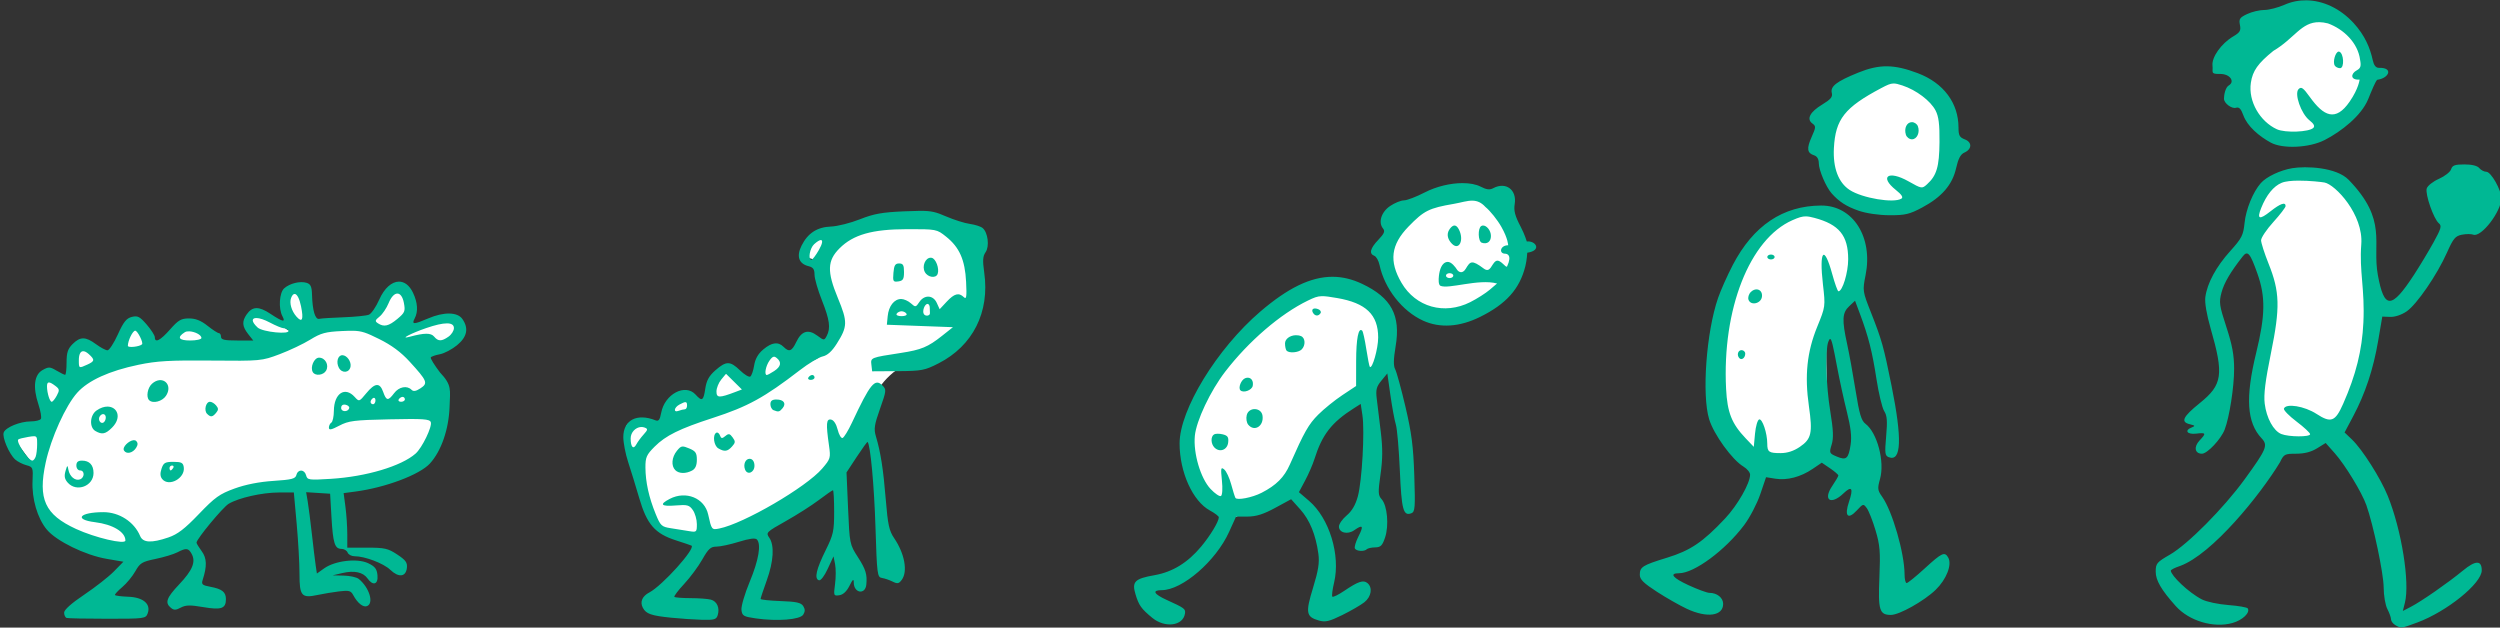 <?xml version="1.0" ?><svg height="202.754mm" viewBox="0 0 807.64 202.754" width="807.64mm" xmlns="http://www.w3.org/2000/svg">
    <rect x="0" y="0" width="807.64" height="202.754" fill="#333333" stroke="none"/>
    <path d="m -5931.244,940.459 c -12.931,-0.153 -35.134,13.986 -41.105,29.295 0,0 -1.544,22.352 11.582,34.281 13.126,11.929 35.261,5.152 50.574,-17.432 15.314,-22.584 -6.242,-43.662 -18.596,-45.92 -0.772,-0.141 -1.593,-0.214 -2.455,-0.225 z m -226.748,36.805 c -14.258,0.015 -30.642,10.852 -38.057,20.107 -8.388,20.444 -3.796,32.346 9.123,43.477 12.919,11.131 43.718,-0.772 50.086,-13.666 6.368,-12.894 5.693,-38.131 -9.92,-47.113 -3.416,-1.965 -7.24,-2.809 -11.232,-2.805 z m 220.961,50.012 c -0.398,-0.01 -0.802,0 -1.211,0.012 -15.8,0.605 -38.769,18.317 -27.865,42.877 12.032,27.1 7.978,35.496 4.311,64.971 -3.668,29.474 5.92,41.346 20.654,42.562 14.027,-2.432 22.457,-14.246 26.832,-22.469 4.375,-8.223 17.305,-48.907 11.066,-82.344 -6.239,-33.437 -15.057,-41.866 -30.371,-45.225 -1.077,-0.236 -2.221,-0.362 -3.416,-0.385 z m -456.106,10.834 c -12.466,-0.057 -27.55,7.782 -36.912,15.123 -28.533,42.21 18.92,58.52 42.432,49.152 23.512,-9.368 22.042,-40.282 10.715,-56.483 -3.894,-5.569 -9.705,-7.763 -16.234,-7.793 z m 184.252,10.123 c -19.206,-0.46 -31.477,20.9 -43.617,50.145 0,0 -4.96,1.101 -6.43,41.271 -1.47,40.171 31.226,51.688 49.289,44.91 18.063,-6.778 6.185,-59.622 12.002,-76.264 5.817,-16.641 26.267,-46.782 0.184,-57.473 -4.076,-1.67 -7.871,-2.505 -11.428,-2.59 z m -487.799,3.824 c -21.553,0.386 -51.433,8.045 -58.291,16.861 -6.858,8.817 7.69,1.149 8.268,12.619 0.577,11.47 9.367,19.066 6.184,35.707 -3.184,16.641 -19.654,14.162 -19.654,14.162 0,0 -9.185,-8.486 -13.777,-6.668 -4.592,1.819 -8.266,22.316 -8.266,22.316 0,0 -6.001,-12.784 -15.59,-9.645 -9.589,3.139 -10.311,22.76 -10.311,22.76 0,0 -8.756,-12.289 -13.287,-10.525 -4.531,1.763 -12.061,17.303 -12.061,17.303 0,0 -12.859,-5.069 -17.267,-2.645 -4.409,2.425 0.734,20.773 0.734,20.773 0,0 2.878,13.611 11.389,28.654 8.511,15.043 16.962,17.965 55.107,8.047 38.146,-9.919 59.024,-59.292 65.147,-70.533 6.123,-11.241 14.144,-19.452 31.166,-24.025 17.022,-4.574 17.329,-12.731 23.574,-32.348 6.245,-19.617 -11.512,-43.2 -33.065,-42.815 z m -278.947,38.277 c -4.09,0.641 -15.609,20.74 -15.609,20.74 l -2.488,0.123 c -6.772,-0.995 -14.568,-0.529 -22.154,1.103 l -4.312,0.215 c 0,0 -7.364,-22.768 -14.678,-20.062 -7.314,2.705 -0.986,21.404 -0.986,21.404 0,0 -10.786,-7.833 -14.994,-9.682 -4.208,-1.849 -6.313,1.444 -5.762,6.809 0.551,5.365 7.514,11.406 7.514,11.406 l -6.025,1.01 c -3.579,0.331 -7.282,0.548 -11.029,0.74 l -24.273,-14.193 -17.834,13.615 -11.924,-15.014 -11.721,22.047 -17.434,-9.287 -4.109,21.189 -14.928,-4.689 2.574,19.871 c -0.8,2.063 -1.559,4.31 -2.25,6.695 l -18.408,6.481 13.926,18.846 1.086,0.361 c 0.365,11.77 3.68,23.658 12.24,32.73 20.589,21.821 60.311,18.43 76.746,-3.518 20.088,-26.825 65.476,-16.77 89.021,-23.127 23.545,-6.357 21.189,-3.652 36.418,-27.141 10.174,-15.692 1.253,-30.291 -9.18,-40.772 5.852,-2.21 9.703,-3.608 10.834,-3.908 9.017,-2.389 13.976,-12.579 12.373,-16.186 -1.603,-3.607 -35.969,6.447 -35.969,6.447 0,0 4.057,-2.975 8.666,-8.295 4.609,-5.32 -1.252,-15.285 -4.959,-15.961 -0.116,-0.021 -0.239,-0.021 -0.371,0 z m 510.746,2.695 c -8.317,-0.073 -18.247,2.429 -29.699,6.82 -24.43,9.368 -48.37,51.357 -53.33,70.754 -4.96,19.397 11.389,36.589 27.492,44.498 0,0 12.98,-3.942 22.838,-11.822 9.858,-7.88 15.185,-33.943 36.309,-50.309 21.124,-16.366 27.981,-34.275 18.307,-48.768 -5.139,-7.699 -12.491,-11.091 -21.916,-11.174 z" fill="#FFFFFF" paint-order="markers stroke fill" transform="translate(148.308,121.032) matrix(0.594,0,0,0.594,1186.158,0.194) translate(4946.073,-1138.21)"/>
    <path d="m -5938.166,934.299 c -4.111,-0.067 -8.186,0.723 -12.027,2.422 -3.52,1.557 -8.483,2.832 -11.029,2.832 -2.546,0 -6.726,0.995 -9.289,2.211 -4.051,1.922 -4.563,2.693 -3.922,5.9 0.625,3.124 0.061,4.088 -3.689,6.301 -6.439,3.799 -11.75,11.292 -11.229,15.84 0.398,3.474 -1.324,4.638 3.93,4.531 5.702,-0.116 8.353,4.208 5.008,6.184 -1.952,1.153 -2.693,5.171 -2.693,7.318 0,2.435 4.252,5.616 6.537,4.891 1.669,-0.53 2.712,0.541 4.002,4.107 2.184,6.039 8.628,11.413 14.883,14.832 6.542,3.576 21.001,2.885 29.371,-1.404 9.015,-4.62 19.905,-13.163 23.608,-22.137 1.74,-4.217 4.263,-10.631 5.088,-10.631 6.245,-0.838 8.926,-6.722 0.711,-6.48 -1.625,10e-6 -2.698,-1.396 -3.33,-4.332 -1.377,-6.393 -4.252,-13.388 -10.404,-20.062 -7.264,-7.881 -16.479,-12.175 -25.523,-12.322 z m 6.936,11.885 c 1.411,0.024 2.95,0.234 4.658,0.664 8.57,3.117 16.326,10.596 17.496,19.809 0.65,3.432 0.281,4.594 -1.812,5.715 -3.246,1.737 -3.751,5.368 1.543,5.047 0,0 -0.441,4.737 -5.379,11.93 -7.69,11.201 -14.188,7.963 -21.703,-2.502 -3.588,-4.996 -4.63,-5.727 -6.09,-4.268 -2.474,2.474 1.344,13.392 5.951,17.016 2.355,1.852 3.003,3.134 2.062,4.074 -2.306,2.306 -15.328,2.804 -19.818,0.758 -9.101,-4.146 -15.69,-15.103 -14.154,-25.344 0.969,-6.464 3.835,-10.493 12.221,-17.285 11.541,-6.784 15.148,-15.777 25.025,-15.613 z m 10.469,15.996 c -1.716,0.175 -3.335,5.6 -2.086,7.621 0.479,0.775 1.774,1.41 2.877,1.41 2.464,0 2.057,-8.17 -0.447,-8.992 -0.114,-0.038 -0.229,-0.051 -0.344,-0.039 z m -245.6,8.01 c -5.031,-0.046 -9.882,1.1 -15.641,3.432 -11.845,4.796 -15.333,7.495 -14.383,11.129 0.539,2.063 -0.634,3.465 -5.219,6.234 -6.676,4.032 -8.679,7.875 -5.367,10.297 2.002,1.464 1.97,2.05 -0.383,7.307 -2.828,6.316 -2.5,8.797 1.322,10.01 1.658,0.526 2.553,2.053 2.572,4.385 0.031,3.739 3.895,12.808 6.92,16.242 4.043,4.59 8.104,7.21 14.715,9.494 4.217,1.457 10.908,2.437 16.816,2.463 8.498,0.038 10.87,-0.52 17.691,-4.156 10.73,-5.719 16.507,-12.398 18.525,-21.416 1.149,-5.134 2.435,-7.581 4.451,-8.469 4.215,-1.856 4.365,-5.661 0.283,-7.213 -2.851,-1.084 -3.434,-2.153 -3.424,-6.336 0.018,-13.448 -8.148,-24.379 -22.166,-29.672 -6.473,-2.444 -11.684,-3.684 -16.715,-3.73 z m 3.43,9.346 c 1.35,-0.038 2.757,0.357 4.984,1.092 7.48,2.469 15.236,8.326 17.971,13.572 1.715,3.29 2.243,7.514 2.152,17.223 -0.126,13.425 -1.542,18.2 -6.807,22.965 -2.698,2.441 -2.886,2.409 -10.08,-1.65 -10.923,-6.164 -16.041,-2.628 -6.832,4.721 3.183,2.54 4.112,3.996 3,4.703 -4.118,2.617 -21.346,-0.271 -28.129,-4.715 -6.146,-4.027 -9.155,-12.008 -8.584,-22.766 0.838,-15.776 5.831,-22.101 25.781,-32.658 3.165,-1.675 4.807,-2.438 6.543,-2.486 z m 10.111,21.023 c -2.796,0 -4.391,3.337 -3.275,6.854 0.433,1.363 1.908,2.481 3.275,2.481 2.784,0 4.501,-3.811 3.221,-7.146 -0.462,-1.203 -1.911,-2.188 -3.221,-2.188 z m 300.492,22.994 c -5.221,0 -6.57,0.491 -7.252,2.641 -0.461,1.452 -3.442,3.792 -6.625,5.199 -3.182,1.408 -6.163,3.749 -6.625,5.203 -0.969,3.054 3.75,16.613 6.607,18.984 1.652,1.371 1.224,2.885 -2.965,10.455 -2.694,4.868 -7.448,12.759 -10.565,17.537 -12.289,18.843 -16.237,18.873 -19.662,0.152 -3.232,-17.666 5.543,-29.695 -15.859,-51.781 -6.762,-6.978 -23.448,-7.548 -30.668,-6.346 -6.614,1.101 -14.078,4.646 -17.158,8.146 -4.215,4.791 -8.058,14.228 -8.812,21.645 -0.682,6.708 -1.503,8.318 -7.803,15.299 -7.653,8.48 -12.507,17.454 -13.525,25.008 -0.403,2.987 0.681,9.434 2.861,17.012 7.271,25.272 6.49,30.664 -5.883,40.648 -9.309,7.512 -10.59,10.287 -5.326,11.531 2.797,0.661 2.958,0.933 1,1.686 -4.226,1.624 -2.614,3.972 2.332,3.394 5.451,-0.636 5.627,-0.274 1.832,3.766 -3.227,3.435 -2.54,7.152 1.322,7.152 2.927,0 10.354,-7.885 12.381,-13.146 2.574,-6.68 5.133,-23.119 5.133,-32.975 0,-7.488 -1.023,-13.016 -4.215,-22.783 -3.844,-11.766 -4.076,-13.415 -2.635,-18.803 1.396,-5.22 4.843,-11.088 11.488,-19.555 2.73,-3.479 4.064,-1.925 8.055,9.385 4.437,12.573 4.274,22.65 -0.693,42.992 -5.965,24.429 -5.109,37.944 2.949,46.522 3.579,3.81 2.748,5.816 -9.246,22.311 -11.423,15.71 -30.923,35.361 -40.639,40.953 -7.126,4.101 -7.704,4.794 -7.717,9.234 -0.014,4.713 3.019,9.925 10.906,18.736 7.25,8.1 20.56,12.075 30.816,9.203 5.482,-1.535 9.78,-5.618 8.35,-7.932 -0.368,-0.596 -5.119,-1.421 -10.557,-1.832 -5.438,-0.411 -11.906,-1.787 -14.375,-3.059 -7.503,-3.864 -16.802,-13.023 -16.926,-15.643 -0.023,-0.493 2.207,-1.632 4.957,-2.529 17.598,-6.371 43.782,-38.821 54.438,-56.459 2.076,-4.353 2.586,-4.621 8.799,-4.621 4.456,0 8.125,-0.944 11.312,-2.914 l 4.719,-2.916 4.955,5.582 c 5.626,6.34 14.716,21.287 17.18,28.248 3.801,10.741 9.379,37.244 9.402,44.668 0.014,4.457 0.908,9.691 2.018,11.818 1.095,2.1 1.99,4.622 1.99,5.602 0,0.98 1.051,2.391 2.334,3.139 3.154,1.837 3.168,1.837 11.949,-1.424 16.153,-5.998 35.051,-21.285 35.051,-28.354 0,-5.615 -3.366,-5.554 -10.318,0.189 -7.871,6.503 -22.482,16.661 -28.266,19.652 l -4.338,2.244 1.127,-4.434 c 2.796,-10.992 -1.804,-39.659 -9.344,-58.213 -3.907,-9.616 -13.82,-25.232 -19.402,-30.566 l -4.055,-3.875 4.697,-8.846 c 6.565,-12.363 10.934,-25.561 13.564,-40.973 l 2.25,-13.191 4.314,0.162 c 2.571,0.097 6.174,-1.112 8.918,-2.992 5.536,-3.793 16.601,-19.935 21.99,-32.078 3.358,-7.566 4.489,-8.921 8.037,-9.631 2.271,-0.454 5.071,-0.464 6.223,-0.022 4.287,1.645 15.258,-12.601 15.271,-19.822 0.01,-4.453 -5.637,-14.387 -8.172,-14.387 -1.195,0 -2.919,-0.9 -3.832,-2 -1.054,-1.27 -3.998,-2 -8.072,-2 z m -90.236,8.818 c 6.033,-0.028 12.551,0.736 14.105,1.014 5.842,1.045 21.283,17.435 20.027,33.603 -1.147,14.772 2.011,24.203 1.146,42.564 -0.71,15.063 -4.05,28.48 -11.008,44.213 -4.296,9.715 -6.61,10.589 -14.479,5.471 -6.536,-4.252 -16.673,-5.897 -17.729,-2.879 -0.283,0.809 2.807,3.979 6.865,7.043 4.059,3.064 7.379,6.152 7.379,6.861 0,1.606 -11.609,1.546 -15.658,-0.082 -4.268,-1.716 -8.076,-8.688 -9.035,-16.539 -0.604,-4.942 0.306,-12.301 3.389,-27.422 5.074,-24.885 4.851,-33.363 -1.275,-48.662 -2.247,-5.613 -4.086,-11.354 -4.086,-12.758 0,-1.403 2.999,-5.865 6.666,-9.914 3.667,-4.049 6.668,-7.954 6.668,-8.68 0,-2.38 -2.863,-1.388 -8.203,2.842 -6.104,4.834 -7.52,4.336 -5.078,-1.785 2.832,-7.099 6.732,-11.897 11.146,-13.713 2.094,-0.861 5.538,-1.161 9.158,-1.178 z m -454.695,1.346 c -6.506,0.01 -14.16,1.784 -20.562,5.086 -4.583,2.364 -9.661,4.299 -11.283,4.299 -1.622,0 -4.987,1.369 -7.479,3.043 -4.842,3.252 -6.636,8.951 -3.867,12.287 1.192,1.436 0.634,2.763 -2.57,6.115 -4.451,4.658 -5.176,7.558 -2.176,8.709 1.055,0.405 2.324,2.635 2.818,4.957 2.75,12.91 12.327,25.14 23.748,30.326 9.127,4.144 19.809,3.443 30.887,-2.027 14.302,-7.063 21.616,-15.254 24.688,-27.652 0.851,-3.433 1.021,-7.281 1.021,-7.281 8.263,-1.257 4.519,-6.705 -0.244,-6.109 0,0 -1.109,-3.809 -3.32,-8.016 -3.111,-5.918 -3.848,-8.715 -3.256,-12.363 1.263,-7.781 -4.825,-12.277 -11.668,-8.615 -1.902,1.018 -3.66,0.81 -6.783,-0.805 -2.56,-1.324 -6.049,-1.957 -9.953,-1.953 z m 5.631,9.543 c 2.377,0.089 4.604,0.952 6.84,3.418 2.599,2.103 6.519,6.999 8.711,10.879 3.642,6.446 3.664,9.953 3.664,9.953 -4.346,0 -5.22,4.498 -1.701,4.588 0.967,0.025 4.056,0.522 1.131,6.898 -0.585,1.276 -3.747,-4.333 -6.144,-2.857 -2.397,1.475 -2.909,6.787 -6.57,4.041 -6.649,-4.987 -7.343,-3.9 -9.807,0.15 -1.809,2.974 -3.922,1.756 -4.811,0.318 -0.617,-0.999 -2.983,-4.332 -5.17,-4.082 -3.134,0.358 -4.226,4.443 -4.584,7.576 -0.248,2.172 -0.263,4.707 0.736,5.375 4.338,2.108 20.775,-3.949 30.885,-1.211 l -4,3.416 c -2.2,1.879 -6.966,4.907 -10.594,6.73 -14.077,7.074 -29.623,2.713 -37.355,-10.48 -6.92,-11.808 -5.803,-20.765 3.826,-30.672 8.398,-8.641 11.099,-9.989 24.691,-12.324 3.891,-0.668 7.195,-1.831 10.252,-1.717 z m 189.496,2.652 c -20.829,0.072 -36.97,10.918 -48.123,32.338 -2.966,5.697 -6.577,13.797 -8.025,18 -6.373,18.493 -8.873,52.6 -4.828,65.877 2.516,8.257 12.527,22.089 18.621,25.727 2.017,1.204 3.664,3.205 3.654,4.447 -0.027,4.703 -6.823,16.598 -13.605,23.816 -12.057,12.83 -18.849,17.423 -31.49,21.301 -13.451,4.126 -14.891,5.029 -14.891,9.33 0,2.494 2.048,4.524 9.314,9.225 5.123,3.314 12.474,7.496 16.334,9.293 10.945,5.096 19.684,3.893 19.684,-2.707 0,-3.335 -3.319,-6 -7.473,-6 -1.273,0 -6.397,-1.882 -11.387,-4.182 -8.614,-3.97 -10.619,-6.484 -5.172,-6.484 8.285,0 25.239,-12.538 35.492,-26.246 3.071,-4.106 6.999,-11.632 8.729,-16.725 l 3.144,-9.26 5.082,0.811 c 6.374,1.016 13.752,-0.922 20.225,-5.314 l 5.004,-3.397 4.502,3.064 c 2.476,1.686 4.502,3.431 4.512,3.879 0.01,0.448 -1.5,3.04 -3.346,5.76 -5.213,7.682 -0.75,10.581 6.135,3.984 4.534,-4.344 5.507,-2.846 2.984,4.604 -2.623,7.748 -0.621,9.954 4.258,4.689 3.463,-3.737 3.589,-3.765 5.461,-1.205 1.054,1.441 3.176,6.836 4.717,11.988 2.413,8.065 2.707,11.644 2.107,25.744 -0.754,17.753 0.03,20.289 6.268,20.289 4.555,0 18.001,-7.54 24.303,-13.627 5.901,-5.7 9.029,-13.682 6.871,-17.537 -1.905,-3.403 -3.417,-2.711 -12.738,5.83 -4.802,4.4 -9.244,8 -9.871,8 -0.627,0 -1.139,-2.035 -1.139,-4.523 0,-11.589 -6.622,-34.588 -12.221,-42.451 -2.476,-3.478 -2.587,-4.43 -1.125,-9.65 2.637,-9.418 -1.525,-25.167 -7.928,-29.996 -2.26,-1.705 -3.309,-5.237 -5.365,-18.082 -1.406,-8.78 -3.476,-20.164 -4.601,-25.297 -2.884,-13.151 -2.679,-16.985 1.103,-20.539 l 3.199,-3.004 2.654,7.106 c 4.621,12.369 6.699,20.55 8.979,35.363 1.22,7.924 3.119,15.823 4.221,17.553 1.576,2.476 1.803,5.382 1.07,13.656 -0.822,9.29 -0.66,10.614 1.4,11.404 6.892,2.645 7.381,-9.807 1.525,-38.871 -4.279,-21.24 -5.308,-24.904 -11.176,-39.785 -4.596,-11.655 -4.627,-11.878 -2.932,-20.408 4.103,-20.642 -6.877,-37.847 -24.117,-37.787 z m -490.426,2.889 c -2.199,0.014 -4.872,0.109 -8.291,0.256 -12.071,0.518 -16.535,1.319 -24.143,4.334 -5.133,2.034 -12.185,3.807 -15.672,3.938 -7.573,0.284 -12.669,3.594 -16.074,10.44 -2.854,5.738 -1.475,9.783 3.785,11.104 2.545,0.639 3.295,1.697 3.295,4.648 0,2.101 1.8,8.352 4,13.891 4.243,10.682 4.857,15.239 2.617,19.424 -1.358,2.537 -1.448,2.534 -5.18,-0.225 -4.885,-3.611 -8.523,-2.487 -11.371,3.516 -2.407,5.072 -3.903,5.638 -6.924,2.617 -2.917,-2.917 -6.393,-2.459 -11.045,1.455 -2.802,2.357 -4.372,5.121 -4.943,8.697 -0.461,2.883 -1.411,5.595 -2.111,6.027 -0.7,0.433 -3.2,-1.079 -5.555,-3.361 -5.349,-5.184 -7.536,-5.198 -13.371,-0.074 -3.506,3.079 -4.861,5.526 -5.531,10 -0.994,6.628 -1.767,7.108 -5.252,3.258 -5.636,-6.228 -16.817,-0.331 -18.732,9.879 -0.724,3.857 -1.406,4.758 -3.098,4.088 -10.094,-4.001 -17.503,-0.137 -17.504,9.129 -2e-4,3.063 1.184,9.17 2.633,13.57 1.449,4.4 4.159,13.217 6.021,19.594 4.191,14.349 8.521,19.328 20.012,23.012 4.4,1.41 8.194,2.695 8.432,2.856 2.299,1.551 -15.909,21.778 -22.904,25.443 -3.945,2.067 -5.267,5.176 -3.559,8.369 1.773,3.314 4.519,4.276 15.363,5.383 v 0 c 5.133,0.524 12.743,1.039 16.91,1.147 6.5,0.168 7.696,-0.183 8.422,-2.471 1.248,-3.934 -0.353,-7.604 -3.711,-8.504 -1.626,-0.436 -6.605,-0.8 -11.066,-0.811 -4.461,-0.01 -8.408,-0.314 -8.77,-0.676 -0.362,-0.361 2.012,-3.511 5.273,-7 3.261,-3.488 7.713,-9.492 9.895,-13.342 3.314,-5.848 4.585,-7 7.721,-7 2.065,0 7.548,-1.182 12.184,-2.625 5.618,-1.748 8.873,-2.178 9.762,-1.289 2.502,2.502 1.034,11.235 -3.873,23.025 -2.696,6.479 -4.718,13.374 -4.492,15.322 0.372,3.202 1.116,3.644 7.744,4.6 11.753,1.694 24.125,0.721 25.855,-2.033 1.067,-1.696 1.067,-2.972 0,-4.668 -1.164,-1.851 -3.711,-2.413 -12.326,-2.721 -5.973,-0.213 -10.859,-0.74 -10.859,-1.172 0,-0.432 1.499,-4.943 3.332,-10.025 3.766,-10.44 4.275,-19.144 1.361,-23.305 -1.899,-2.711 -1.56,-3.051 9,-8.979 6.035,-3.388 14.135,-8.553 18,-11.479 3.865,-2.926 7.314,-5.32 7.666,-5.32 0.352,0 0.641,5.246 0.641,11.656 0,10.613 -0.414,12.491 -4.627,21.018 -5.1,10.322 -6.251,15.388 -3.699,16.293 0.995,0.353 2.955,-2.168 4.828,-6.211 l 3.154,-6.805 0.852,4.262 c 0.469,2.345 0.462,7.21 -0.016,10.81 -0.841,6.336 -0.767,6.53 2.318,6.094 2.07,-0.293 4.005,-2.087 5.519,-5.117 1.806,-3.615 2.334,-4.027 2.334,-1.83 0,5.854 6.306,6.871 6.846,1.105 0.518,-5.535 -0.327,-8.265 -4.635,-14.951 -4.395,-6.822 -4.471,-7.193 -5.303,-26.461 l -0.844,-19.541 5.561,-8.459 c 3.058,-4.652 5.712,-8.306 5.896,-8.121 1.526,1.526 3.581,23.687 4.289,46.242 0.814,25.953 0.99,27.34 3.523,27.736 1.467,0.23 4.077,1.12 5.801,1.978 2.649,1.32 3.423,1.167 5,-0.99 3.313,-4.531 1.547,-14.212 -4.117,-22.559 -2.777,-4.093 -3.483,-7.331 -4.611,-21.158 -1.343,-16.458 -2.798,-25.749 -5.369,-34.324 -1.185,-3.951 -0.838,-6.249 2.254,-14.982 3.476,-9.817 3.539,-10.428 1.322,-12.645 -4.113,-4.113 -6.628,-1.052 -16.58,20.188 -2.035,4.343 -4.34,8.108 -5.123,8.365 -0.783,0.257 -1.983,-1.79 -2.666,-4.549 -0.762,-3.075 -2.146,-5.188 -3.576,-5.461 -2.631,-0.502 -2.843,2.131 -1.137,14.117 0.96,6.746 0.809,7.258 -3.689,12.514 -8.687,10.149 -42.671,29.951 -55.963,32.609 -4.141,0.828 -4.216,0.736 -6.061,-7.615 -1.978,-8.955 -12.068,-13.066 -20.883,-8.508 -5.873,3.037 -4.782,4.255 3.219,3.592 6.338,-0.526 7.4,-0.238 9.332,2.521 1.199,1.712 2.182,5.146 2.182,7.631 0,4.358 -0.154,4.492 -4.334,3.791 -2.383,-0.4 -6.787,-1.103 -9.787,-1.562 -5.075,-0.778 -5.652,-1.318 -8.285,-7.754 -3.672,-8.977 -5.521,-17.368 -5.561,-25.252 -0.029,-5.574 0.574,-6.941 5.023,-11.391 6.015,-6.015 13.535,-9.721 31.617,-15.582 19.043,-6.172 27.999,-11.087 47.307,-25.959 4.756,-3.664 10.359,-7.037 12.447,-7.496 2.58,-0.567 5.018,-2.762 7.609,-6.848 5.975,-9.422 6.04,-11.9 0.643,-24.938 -5.961,-14.4 -5.763,-20.329 0.906,-26.998 7.466,-7.466 17.724,-10.385 36.621,-10.424 16.099,-0.033 16.239,-0.01 21.332,4.053 7.269,5.793 10.295,12.623 10.891,24.582 0.407,8.172 0.182,9.694 -1.232,8.332 -2.727,-2.627 -5.162,-1.985 -9.305,2.449 l -3.844,4.115 -1.572,-3.449 c -1.976,-4.337 -6.741,-4.561 -9.488,-0.447 -1.919,2.873 -2.114,2.901 -4.602,0.666 -1.428,-1.283 -3.807,-2.334 -5.285,-2.334 -3.768,0 -6.78,3.843 -7.314,9.334 l -0.453,4.666 17.971,0.668 17.973,0.666 -5.973,4.74 c -7.627,6.054 -11.256,7.561 -22.314,9.26 -16.581,2.547 -16.521,2.522 -16.066,6.455 l 0.41,3.545 14,-0.092 c 12.956,-0.086 14.607,-0.402 22.139,-4.254 18.67,-9.547 27.873,-27.843 24.818,-49.336 -0.934,-6.573 -0.781,-8.93 0.727,-11.082 2.216,-3.164 1.293,-10.765 -1.6,-13.166 -1.015,-0.843 -4.149,-1.851 -6.965,-2.242 -2.816,-0.391 -8.655,-2.234 -12.976,-4.096 -5.442,-2.345 -7.779,-3.05 -14.377,-3.008 z m 482.203,3.014 c 1.29,0.035 2.669,0.319 4.52,0.81 13.422,3.569 18.348,9.607 18.348,22.488 0,7.268 -3.092,17.445 -5.301,17.445 -0.444,0 -1.973,-4.25 -3.396,-9.445 -4.42,-16.134 -7.174,-12.97 -5.024,5.769 1.367,11.914 1.356,11.995 -3.123,22.982 -5.569,13.659 -6.906,26.493 -4.508,43.227 2.088,14.571 1.362,17.79 -4.975,22.096 -3.312,2.251 -6.776,3.371 -10.428,3.371 -6.403,0 -7.244,-0.606 -7.254,-5.223 -0.012,-5.67 -2.701,-13.651 -4.41,-13.09 -0.87,0.286 -1.881,3.758 -2.248,7.715 l -0.666,7.193 -4.412,-4.631 c -7.611,-7.99 -10.002,-14.038 -10.656,-26.945 -2.193,-43.301 12.799,-81.423 36.053,-91.678 3.429,-1.512 5.331,-2.144 7.48,-2.086 z m -191.264,4.961 c -0.818,0.01 -1.675,0.655 -2.559,1.863 -2.214,3.027 -0.789,6.078 1.225,8.092 3.922,3.922 6.742,-2.203 3.662,-7.957 -0.731,-1.365 -1.51,-2.003 -2.328,-1.998 z m 15.391,0.01 c -0.287,0.028 -0.566,0.119 -0.828,0.281 -1.956,1.209 -1.739,8.358 0.275,9.061 2.894,1.01 5,-0.537 5,-3.672 -10e-5,-3.004 -2.436,-5.868 -4.447,-5.67 z m -360.025,7.896 c 1.198,-0.035 0.964,1.891 -1.031,5.385 -1.672,2.928 -3.489,5.324 -4.039,5.334 -2.009,0.021 -0.932,-6.304 1.438,-8.449 1.679,-1.519 2.914,-2.248 3.633,-2.27 z m 516.766,7.877 c -1.1,0 -2,0.601 -2,1.334 0,0.733 0.9,1.332 2,1.332 1.1,0 2,-0.599 2,-1.332 0,-0.733 -0.9,-1.334 -2,-1.334 z m -457.051,1.728 c -2.84,0.059 -4.817,4.617 -3.119,7.789 1.583,2.958 6.053,3.6 6.967,1 1.02,-2.904 -0.999,-8.303 -3.269,-8.74 -0.196,-0.038 -0.389,-0.053 -0.578,-0.049 z m -17.119,3.123 c -2.129,0 -2.751,1.028 -3.086,5.104 -0.384,4.667 -0.157,5.068 2.666,4.668 2.555,-0.362 3.086,-1.242 3.086,-5.105 0,-3.778 -0.507,-4.666 -2.666,-4.666 z m 299.41,5.285 c 1.1,0 2,0.599 2,1.332 0,0.733 -0.9,1.334 -2,1.334 -1.1,0 -2,-0.601 -2,-1.334 0,-0.733 0.9,-1.332 2,-1.332 z m -63.639,1.965 c -11.882,-0.037 -24.362,6.1 -39.334,18.926 -23.578,20.199 -43.895,53.381 -43.895,71.691 0,15.654 7.162,31.466 16.539,36.516 2.637,1.42 4.795,3.075 4.795,3.678 -10e-5,2.289 -4.566,9.868 -9.561,15.867 -7.326,8.8 -15.59,13.879 -25.391,15.605 -10.773,1.898 -12.413,3.527 -10.377,10.322 1.822,6.082 3.123,7.918 9.096,12.844 6.883,5.677 16.67,4.488 17.807,-2.164 0.454,-2.656 -0.094,-3.072 -9.908,-7.535 -7.109,-3.233 -8.146,-5.302 -2.666,-5.322 11.16,-0.04 29.404,-15.824 36.578,-31.646 l 3.781,-8.34 6.32,-0.029 c 4.667,-0.022 8.586,-1.262 14.986,-4.736 l 8.666,-4.703 4.92,5.482 c 5.189,5.782 8.498,13.875 9.902,24.221 0.652,4.803 -0.014,9.043 -2.902,18.459 -4.189,13.656 -3.801,15.809 3.207,17.818 3.472,0.996 5.621,0.49 12.664,-2.977 4.665,-2.297 10.072,-5.424 12.014,-6.951 3.837,-3.018 4.647,-7.997 1.699,-10.443 -2.225,-1.846 -5.052,-0.901 -12.598,4.213 -3.168,2.147 -6.085,3.577 -6.482,3.18 -0.398,-0.398 0.021,-3.83 0.932,-7.627 3.58,-14.921 -2.574,-35.034 -13.607,-44.478 l -5.521,-4.729 3.393,-6.35 c 1.867,-3.492 4.149,-8.75 5.07,-11.684 4.187,-13.325 9.336,-19.934 21.566,-27.684 l 3.588,-2.273 0.932,6.207 c 1.29,8.606 -0.231,35.647 -2.475,43.984 -1.265,4.7 -3.203,8.031 -6.078,10.451 -2.322,1.954 -4.223,4.658 -4.223,6.01 0,3.425 4.674,4.585 8.283,2.057 4.718,-3.304 5.308,-2.48 2.361,3.295 -1.509,2.958 -2.387,5.958 -1.949,6.666 0.924,1.496 5.095,1.721 6.467,0.35 0.516,-0.516 2.561,-0.966 4.543,-1 2.997,-0.051 3.905,-0.96 5.394,-5.395 2.178,-6.486 1.197,-17.395 -1.871,-20.785 -1.941,-2.145 -2.009,-3.678 -0.606,-13.565 1.177,-8.29 1.21,-14.202 0.135,-23.066 -0.795,-6.555 -1.774,-14.618 -2.178,-17.918 -0.614,-5.024 -0.208,-6.64 2.5,-9.938 l 3.234,-3.938 1.691,11.912 c 0.93,6.552 2.26,13.724 2.955,15.938 0.695,2.214 1.668,13.45 2.164,24.971 0.919,21.361 1.874,24.903 6.264,23.219 1.992,-0.764 2.166,-2.993 1.596,-20.512 -0.513,-15.76 -1.464,-23.168 -4.809,-37.402 -2.294,-9.762 -4.807,-18.939 -5.584,-20.391 -1.01,-1.886 -0.941,-5.45 0.24,-12.479 2.835,-16.87 -2.317,-26.462 -18.26,-33.994 -5.332,-2.519 -10.609,-3.812 -16.01,-3.828 z m -507.875,2.633 c -3.794,0.063 -7.838,3.445 -10.668,9.844 -1.738,3.931 -4.255,7.595 -5.592,8.141 -1.336,0.546 -7.528,1.177 -13.762,1.4 -6.233,0.224 -12.2,0.608 -13.26,0.854 -2.188,0.507 -3.671,-4.465 -3.916,-13.131 -0.124,-4.393 -0.746,-5.763 -2.922,-6.453 -3.509,-1.114 -9.221,0.29 -12.236,3.008 -2.629,2.369 -3.171,10.967 -0.953,15.111 1.897,3.545 0.285,3.229 -6.498,-1.272 -6.338,-4.205 -9.816,-4.121 -12.922,0.312 -2.668,3.809 -2.464,6.538 0.803,10.691 l 2.764,3.512 h -8.764 c -6.901,0 -8.764,-0.425 -8.764,-2 0,-1.1 -0.516,-2 -1.148,-2 -0.632,0 -3.415,-1.8 -6.184,-4 -3.587,-2.85 -6.481,-4 -10.07,-4 -4.298,0 -5.811,0.88 -10.318,6 -5.298,6.019 -8.279,7.54 -8.279,4.223 0,-0.978 -1.982,-4.073 -4.406,-6.877 -3.781,-4.374 -4.933,-4.967 -8.107,-4.17 -2.937,0.737 -4.505,2.706 -7.606,9.543 -2.148,4.738 -4.684,8.615 -5.635,8.615 -0.95,0 -3.761,-1.501 -6.246,-3.334 -5.675,-4.187 -8.586,-4.2 -12.726,-0.061 -2.61,2.61 -3.273,4.635 -3.273,10 0,3.7 -0.356,6.727 -0.793,6.727 -0.437,0 -2.558,-1.042 -4.713,-2.314 -3.552,-2.098 -4.257,-2.125 -7.539,-0.291 -4.565,2.55 -5.386,9.279 -2.275,18.645 1.2,3.613 1.803,7.182 1.34,7.932 -0.463,0.75 -2.926,1.363 -5.473,1.363 -5.809,0 -13.656,3.202 -14.734,6.012 -0.971,2.53 2.914,11.692 6.231,14.693 1.286,1.164 4.018,2.564 6.07,3.113 3.591,0.96 3.717,1.285 3.379,8.584 -0.449,9.689 2.653,20.273 7.738,26.41 5.189,6.262 20.843,13.924 32.555,15.936 l 9.117,1.566 -5.111,5.234 c -2.811,2.879 -10.063,8.563 -16.117,12.633 -7.059,4.745 -11.006,8.272 -11.006,9.832 0,1.337 0.615,2.631 1.365,2.875 0.751,0.244 10.732,0.445 22.18,0.445 20.231,0 20.844,-0.083 21.9,-2.936 1.877,-5.069 -2.426,-8.751 -10.56,-9.037 -3.796,-0.134 -7.048,-0.557 -7.227,-0.941 -0.179,-0.384 1.609,-2.325 3.973,-4.314 2.364,-1.989 5.562,-5.867 7.107,-8.617 2.525,-4.492 3.64,-5.171 10.98,-6.688 4.494,-0.928 9.816,-2.538 11.826,-3.578 4.892,-2.53 6.091,-2.393 7.854,0.9 2.3,4.297 0.421,8.854 -6.795,16.484 -6.965,7.365 -7.902,9.989 -4.559,12.764 1.66,1.378 2.678,1.36 5.399,-0.096 2.698,-1.444 5.085,-1.498 12.236,-0.273 9.818,1.682 12.32,0.801 12.32,-4.336 0,-3.862 -2.099,-5.529 -8.445,-6.715 -4.452,-0.832 -4.992,-1.321 -4.193,-3.787 2.419,-7.469 2.271,-11.771 -0.535,-15.566 -1.555,-2.103 -2.826,-4.194 -2.826,-4.648 0,-1.944 14.307,-19.236 17.49,-21.139 5.446,-3.255 18.262,-6.144 27.256,-6.144 h 8.185 l 1.543,17 c 0.849,9.35 1.545,21.621 1.535,27.267 -0.011,11.994 1.129,13.331 9.793,11.473 3.042,-0.652 8.321,-1.531 11.732,-1.953 5.324,-0.658 6.409,-0.381 7.658,1.953 2.358,4.405 5.41,6.867 7.512,6.061 3.913,-1.502 1.3,-10.117 -4.488,-14.801 -1.133,-0.917 -4.795,-1.725 -8.139,-1.799 l -6.078,-0.135 5.332,-1.254 c 6.479,-1.523 11.275,-0.49 13.684,2.949 2.957,4.222 5.887,3.267 5.402,-1.762 -0.333,-3.456 -1.364,-4.781 -5.086,-6.547 -5.901,-2.799 -18.019,-1.377 -23.889,2.803 l -3.975,2.83 -0.648,-4.377 c -0.357,-2.406 -1.286,-10.074 -2.066,-17.041 -0.78,-6.967 -1.803,-14.954 -2.273,-17.748 l -0.856,-5.08 6.519,0.414 6.521,0.414 0.729,12.666 c 0.821,14.29 1.779,17.334 5.457,17.334 1.411,0 2.91,0.9 3.332,2 0.422,1.1 2.108,2 3.746,2 5.62,0 15.768,3.85 19.453,7.381 4.543,4.353 8.463,3.924 9.031,-0.986 0.341,-2.942 -0.596,-4.252 -5.234,-7.322 -5.019,-3.322 -6.851,-3.74 -16.414,-3.74 h -10.766 v -7.332 c 0,-4.033 -0.447,-10.707 -0.992,-14.83 l -0.992,-7.496 6.447,-0.856 c 16.372,-2.172 34.938,-9.173 40.508,-15.275 6.166,-6.756 10.277,-18.693 10.67,-30.986 0.294,-9.193 1.362,-11.556 -5.213,-18.506 -3.064,-4.005 -5.32,-7.686 -5.014,-8.182 0.306,-0.495 2.529,-1.27 4.939,-1.723 2.411,-0.452 6.617,-2.663 9.348,-4.914 5.509,-4.541 6.449,-9.187 2.889,-14.27 -2.684,-3.832 -10.067,-3.95 -18.59,-0.297 -7.834,3.358 -9.139,3.374 -7.381,0.088 2.006,-3.748 1.696,-8.668 -0.887,-14.084 -1.961,-4.112 -4.76,-6.07 -7.711,-6.021 z m 738.623,4.221 c -1.046,-0.072 -2.239,0.364 -3.301,1.426 -1.16,1.16 -1.707,3.049 -1.236,4.275 1.264,3.294 6.755,2.041 7.281,-1.662 0.339,-2.389 -1,-3.919 -2.744,-4.039 z m -739.426,2.272 c 1.566,-0.014 2.941,1.691 3.584,5.119 0.839,4.472 0.51,5.271 -3.557,8.666 -4.739,3.956 -7.316,4.536 -10.58,2.377 -1.715,-1.134 -1.589,-1.654 0.887,-3.647 1.588,-1.278 3.809,-4.574 4.934,-7.324 1.409,-3.446 3.166,-5.178 4.732,-5.191 z m -55.719,0.215 c 1.224,0.163 2.494,2.525 3.35,6.701 1.497,7.307 0.652,9.184 -2.514,5.578 -2.681,-3.054 -3.927,-7.413 -2.891,-10.113 0.602,-1.569 1.32,-2.264 2.055,-2.166 z m 558.477,1.201 c 1.947,-0.042 4.358,0.33 8.359,1.016 15.714,2.695 22.332,9.056 22.332,21.467 0,6.07 -3.215,17.363 -4.543,15.957 -0.28,-0.296 -1.144,-4.66 -1.92,-9.697 -0.776,-5.037 -1.771,-9.52 -2.213,-9.961 -2.035,-2.035 -3.286,4.248 -3.305,16.598 l -0.02,13.476 -7.479,4.967 c -4.113,2.731 -10.011,7.498 -13.107,10.594 -5.258,5.258 -7.574,9.329 -15.457,27.176 -3.055,6.915 -7.368,11.227 -15.336,15.33 -5.094,2.623 -13.453,4.244 -14.264,2.766 -0.338,-0.616 -1.381,-3.958 -2.318,-7.428 -0.938,-3.469 -2.628,-7.069 -3.756,-8 -1.817,-1.499 -1.961,-0.82 -1.266,5.957 0.455,4.43 0.239,7.986 -0.514,8.451 -0.715,0.442 -3.262,-1.279 -5.66,-3.822 -5.414,-5.741 -9.459,-19.405 -8.549,-28.879 0.791,-8.229 8.46,-24.451 16.498,-34.897 12.73,-16.543 29.986,-31.391 44.912,-38.643 3.365,-1.635 5.1,-2.373 7.604,-2.428 z m -214.375,4.209 c 0.655,0 1.189,0.9 1.189,2 0,1.1 0.047,2.435 0.102,2.967 0.159,1.536 -2.442,1.972 -3.316,0.557 -0.998,-1.615 0.436,-5.523 2.025,-5.523 z m 210.748,2.484 c -1.42,-0.017 -1.991,0.962 -1.07,2.451 1.107,1.791 2.98,1.829 4.061,0.08 0.456,-0.739 -0.134,-1.712 -1.312,-2.164 -0.638,-0.245 -1.204,-0.362 -1.678,-0.367 z m -224.891,1.516 c 1.013,0 2.213,0.601 2.666,1.334 0.469,0.759 -0.678,1.332 -2.666,1.332 -1.988,0 -3.137,-0.573 -2.668,-1.332 0.453,-0.733 1.655,-1.334 2.668,-1.334 z m -350.785,3.682 c 1.632,0.047 4.136,0.815 7.191,2.438 3.226,1.713 6.64,3.115 7.588,3.115 0.948,0 2.059,0.544 2.471,1.211 1.474,2.385 -13.961,0.908 -16.674,-1.596 -3.598,-3.321 -3.297,-5.247 -0.576,-5.168 z m 103.512,2.902 c 2.529,0 3.814,0.859 3.814,2.574 0,1.425 -1.333,3.524 -2.963,4.666 v 0 c -3.752,2.628 -5.595,2.619 -7.801,-0.039 -1.735,-2.091 -5.284,-2.075 -13.236,0.066 -5.934,1.598 0.553,-1.827 8.9,-4.699 4.981,-1.711 8.756,-2.566 11.285,-2.564 z m -169.519,3.982 c 1.285,0 4.558,6.553 3.701,7.41 -1.315,1.315 -7.701,1.997 -7.701,0.822 0,-2.8 2.639,-8.232 4,-8.232 z m 118.449,0.043 c 4.917,0.098 7.345,1.098 14.209,4.49 6.743,3.333 11.871,7.131 16.578,12.281 9.617,10.523 10.122,11.76 5.928,14.508 -2.496,1.635 -3.852,1.857 -4.906,0.803 -2.479,-2.479 -6.84,-1.615 -9.461,1.875 -3.239,4.313 -4.233,4.201 -5.93,-0.666 -1.83,-5.25 -4.472,-5.052 -9.207,0.692 -3.85,4.67 -3.88,4.68 -6.305,2 -5.319,-5.877 -11.241,-1.918 -11.312,7.562 -0.023,3.073 -0.644,5.959 -1.377,6.412 -0.733,0.453 -1.332,1.68 -1.332,2.725 0,1.475 1.266,1.234 5.666,-1.078 5.049,-2.654 8.026,-3.03 27.322,-3.449 18.325,-0.398 21.776,-0.163 22.426,1.531 0.906,2.361 -4.712,13.989 -8.27,17.117 -7.782,6.841 -26.829,12.523 -45.986,13.719 -12.092,0.755 -12.88,0.645 -13.541,-1.881 -0.879,-3.36 -4.424,-3.511 -5.283,-0.225 -0.543,2.077 -2.477,2.576 -12.488,3.229 -7.698,0.501 -15.114,1.959 -21.18,4.162 -8.121,2.95 -10.64,4.754 -19.391,13.885 -7.723,8.058 -11.568,11.008 -16.57,12.713 -9.217,3.14 -13.817,2.908 -15.359,-0.779 -3.225,-7.711 -11.377,-12.995 -20.014,-12.976 -12.97,0.029 -16.25,4.006 -4.506,5.463 9.684,1.202 16.506,5.316 16.506,9.955 0,2.358 -16.452,-1.494 -26.846,-6.285 -16.973,-7.823 -20.804,-16.216 -16.498,-36.145 2.885,-13.354 10.874,-31.008 17.201,-38.012 6.009,-6.651 17.391,-11.83 33.264,-15.135 10.031,-2.089 17.098,-2.497 39.547,-2.287 26.955,0.252 27.47,0.204 37.195,-3.461 5.424,-2.044 12.923,-5.605 16.666,-7.914 5.803,-3.58 8.342,-4.268 17.252,-4.68 2.448,-0.113 4.363,-0.181 6.002,-0.148 z m -89.047,0.311 c 2.877,0.116 6.598,1.852 6.598,3.619 0,0.749 -2.75,1.361 -6.111,1.361 -6.255,0 -7.353,-1.699 -2.912,-4.5 0.602,-0.38 1.467,-0.519 2.426,-0.48 z m 601.604,2.119 c -2.983,0.144 -5.67,1.996 -5.67,4.455 -10e-5,1.697 0.4,3.486 0.889,3.975 1.449,1.449 6.453,1.014 8.178,-0.711 2.227,-2.228 1.998,-6.33 -0.404,-7.252 -0.971,-0.373 -1.998,-0.515 -2.992,-0.467 z m 290.711,2.051 c 0.841,-0.282 1.679,3.504 3.912,15.393 1.308,6.967 3.698,17.919 5.311,24.34 2.103,8.374 2.671,13.384 2.012,17.73 -1.165,7.679 -2.322,8.672 -7.543,6.465 -4.077,-1.724 -4.171,-1.946 -2.779,-6.482 1.108,-3.611 0.927,-7.859 -0.783,-18.375 -2.287,-14.066 -2.805,-33.035 -1.023,-37.582 0.332,-0.848 0.614,-1.394 0.894,-1.488 z m -48.088,6.059 c -2.008,0 -2.74,2.815 -1.147,4.408 1.244,1.244 3.147,-0.259 3.147,-2.486 0,-1.057 -0.9,-1.922 -2,-1.922 z m -902.039,0.588 c 0.856,-0.058 1.926,0.457 3.16,1.574 3.376,3.055 3.263,3.852 -0.812,5.709 -4.593,2.093 -4.604,2.088 -4.604,-2.373 0,-3.128 0.829,-4.814 2.256,-4.91 z m 141.057,2.164 c -2.478,0 -3.521,3.787 -1.885,6.844 1.688,3.153 5.685,2.781 6.334,-0.59 0.529,-2.746 -1.967,-6.254 -4.449,-6.254 z m 234.789,0.82 c 0.452,0 0.917,0.249 1.476,0.713 2.768,2.297 2.3,4.651 -1.406,7.08 -1.808,1.184 -3.608,2.152 -4,2.152 -1.502,0 -0.62,-4.873 1.406,-7.766 1.051,-1.501 1.769,-2.182 2.523,-2.18 z m -247.457,0.514 c -2.724,0 -4.975,5.31 -3.359,7.924 1.36,2.2 5.777,1.654 7.201,-0.891 1.706,-3.049 -0.47,-7.033 -3.842,-7.033 z m 221.328,8.766 4.322,4.273 4.324,4.271 -3.639,1.383 c -8.698,3.307 -10.19,3.263 -10.19,-0.303 0,-1.832 1.167,-4.745 2.592,-6.477 z m 46.898,0.666 c -0.69,0 -1.627,0.601 -2.08,1.334 -0.453,0.733 0.113,1.334 1.256,1.334 1.143,0 2.078,-0.601 2.078,-1.334 0,-0.733 -0.564,-1.334 -1.254,-1.334 z m 236.916,1.469 c -0.444,-0.01 -0.926,0.077 -1.432,0.272 -2.215,0.85 -3.947,5.249 -2.598,6.598 1.629,1.629 6.231,-0.059 6.688,-2.453 0.489,-2.565 -0.735,-4.38 -2.658,-4.416 z m -591.918,1.342 c -1.293,0.108 -2.716,0.715 -4.098,1.965 -2.407,2.178 -3.276,7.177 -1.549,8.904 2.032,2.033 7.162,0.715 9.174,-2.356 3.065,-4.678 0.352,-8.837 -3.527,-8.514 z m -60.199,1.248 c 0.713,-0.048 1.856,0.578 3.562,1.869 2.277,1.722 2.365,2.321 0.775,5.291 -0.986,1.842 -2.22,3.35 -2.744,3.35 -1.071,0 -2.552,-4.785 -2.58,-8.334 -0.011,-1.406 0.273,-2.128 0.986,-2.176 z m 192.408,7.842 c 0.69,0 1.254,0.601 1.254,1.334 0,0.733 -0.935,1.334 -2.078,1.334 -1.143,0 -1.707,-0.601 -1.254,-1.334 0.453,-0.733 1.388,-1.334 2.078,-1.334 z m -15.56,0.512 c 0.478,0.021 0.814,0.553 0.814,1.41 0,1.143 -0.599,2.078 -1.332,2.078 -0.733,0 -1.334,-0.564 -1.334,-1.254 0,-0.69 0.601,-1.625 1.334,-2.078 0.183,-0.113 0.358,-0.163 0.518,-0.156 z m 218.861,0.922 c -2.319,0 -3.254,0.734 -3.254,2.555 0,1.405 0.749,2.859 1.666,3.229 2.715,1.096 3.262,0.979 4.953,-1.059 2.153,-2.595 0.635,-4.725 -3.365,-4.725 z m -308.055,1.234 c -2.251,0 -3.386,4.739 -1.57,6.555 1.937,1.937 2.939,1.823 4.912,-0.555 1.324,-1.596 1.324,-2.404 0,-4 -0.913,-1.1 -2.417,-2 -3.342,-2 z m 258.715,0.211 c 0.591,0.09 0.752,0.706 0.752,1.889 0,1.1 -0.549,2 -1.223,2 -0.673,0 -2.174,0.363 -3.334,0.809 -3.017,1.157 -2.615,-1.779 0.469,-3.43 1.722,-0.922 2.745,-1.357 3.336,-1.268 z m -185.559,1.314 c 0.164,0.01 0.337,0.025 0.519,0.061 1.283,0.247 2.215,1.042 2.07,1.766 -0.463,2.318 -4.404,2.3 -4.404,-0.02 0,-1.202 0.669,-1.851 1.815,-1.807 z m -128.865,1.092 c -1.77,-0.014 -3.835,0.618 -5.986,2.125 -3.647,2.555 -4.02,9.175 -0.629,11.15 3.607,2.101 5.513,1.716 9.06,-1.832 5.535,-5.535 2.866,-11.4 -2.445,-11.443 z m 624.045,1.365 c -1.922,-0.075 -3.903,0.985 -4.469,3.238 -0.462,1.84 -0.101,4.138 0.824,5.254 3.356,4.044 8.562,0.74 7.754,-4.92 -0.327,-2.288 -2.188,-3.498 -4.109,-3.572 z m -626.201,2.742 c 0.68,0.12 1.207,0.763 1.207,1.863 0,1.057 -0.557,2.265 -1.24,2.688 -1.585,0.98 -3.181,-1.516 -2.094,-3.275 0.613,-0.992 1.447,-1.395 2.127,-1.275 z m 292.279,6.992 c 0.673,-0.038 1.357,0.059 2.023,0.315 1.825,0.7 1.749,1.188 -0.588,3.769 -1.476,1.631 -3.251,4.032 -3.941,5.336 -1.623,3.064 -3.107,1.53 -3.107,-3.213 0,-3.336 2.696,-6.042 5.613,-6.207 z m 41.441,3.018 c -0.184,-0.021 -0.363,0.016 -0.527,0.117 -2.071,1.28 -1.295,7.057 1.139,8.475 3.37,1.963 4.972,1.751 7.449,-0.986 1.895,-2.094 1.944,-2.774 0.352,-4.951 -1.561,-2.135 -2.172,-2.251 -3.973,-0.756 -1.791,1.486 -2.259,1.428 -2.951,-0.375 -0.339,-0.884 -0.935,-1.462 -1.488,-1.523 z m 272.207,0.641 c -0.861,0.01 -1.589,0.13 -1.976,0.369 -1.913,1.182 -1.779,5.143 0.242,7.164 2.815,2.815 6.97,1.285 7.434,-2.738 0.337,-2.918 -0.23,-3.783 -2.924,-4.459 -0.919,-0.231 -1.914,-0.342 -2.775,-0.336 z m -643.641,1.352 c 1.569,0.072 1.586,1.095 1.586,4.322 0,2.603 -0.363,5.682 -0.809,6.842 -0.445,1.16 -1.252,2.109 -1.793,2.109 -2.19,0 -8.984,-10.192 -7.67,-11.506 0.335,-0.335 2.784,-0.961 5.441,-1.393 1.498,-0.243 2.531,-0.408 3.244,-0.375 z m 53.996,2.164 c -2.497,0.235 -6.317,3.768 -5.164,5.633 1.331,2.153 4.78,1.375 6.582,-1.486 1.025,-1.628 1.032,-2.712 0.023,-3.721 -0.358,-0.358 -0.865,-0.48 -1.441,-0.426 z m 298.613,3.43 c -1.081,0.048 -1.812,0.773 -3.09,2.352 -2.829,3.493 -3.215,8.152 -0.873,10.494 1.966,1.966 5.723,2.055 9.154,0.219 1.76,-0.942 2.578,-2.795 2.578,-5.838 0,-3.742 -0.673,-4.736 -4.191,-6.193 -1.684,-0.698 -2.738,-1.071 -3.578,-1.033 z m 36.482,6.684 c -2.222,-0.03 -3.6,2.972 -2.504,5.828 1.247,3.25 5.125,1.686 5.125,-2.066 0,-1.982 -0.864,-3.462 -2.166,-3.713 -0.155,-0.03 -0.307,-0.047 -0.455,-0.049 z m -363.106,0.996 c -2.178,0 -3.066,0.772 -3.066,2.666 0,1.482 0.889,2.666 2,2.666 2.608,0 2.594,3.857 -0.018,4.859 -2.598,0.997 -5.682,-1.582 -6.328,-5.289 -0.459,-2.632 -0.607,-2.555 -1.572,0.818 -0.796,2.781 -0.467,4.379 1.301,6.332 4.783,5.285 13.951,1.786 13.951,-5.326 0,-4.339 -2.225,-6.727 -6.268,-6.727 z m 49.711,0.666 c -4.527,0 -5.386,0.494 -6.459,3.711 -0.861,2.583 -0.745,4.307 0.385,5.668 3.658,4.407 12.561,-0.504 11.713,-6.461 -0.346,-2.434 -1.282,-2.918 -5.639,-2.918 z m -0.699,2 c 0.777,0 1.041,0.601 0.588,1.334 -0.453,0.733 -1.089,1.332 -1.412,1.332 -0.323,0 -0.588,-0.599 -0.588,-1.332 0,-0.733 0.635,-1.334 1.412,-1.334 z" fill="#00B894" transform="translate(148.308,121.032) matrix(0.594,0,0,0.594,1186.158,0.194) translate(4946.073,-1138.21)"/>
</svg>